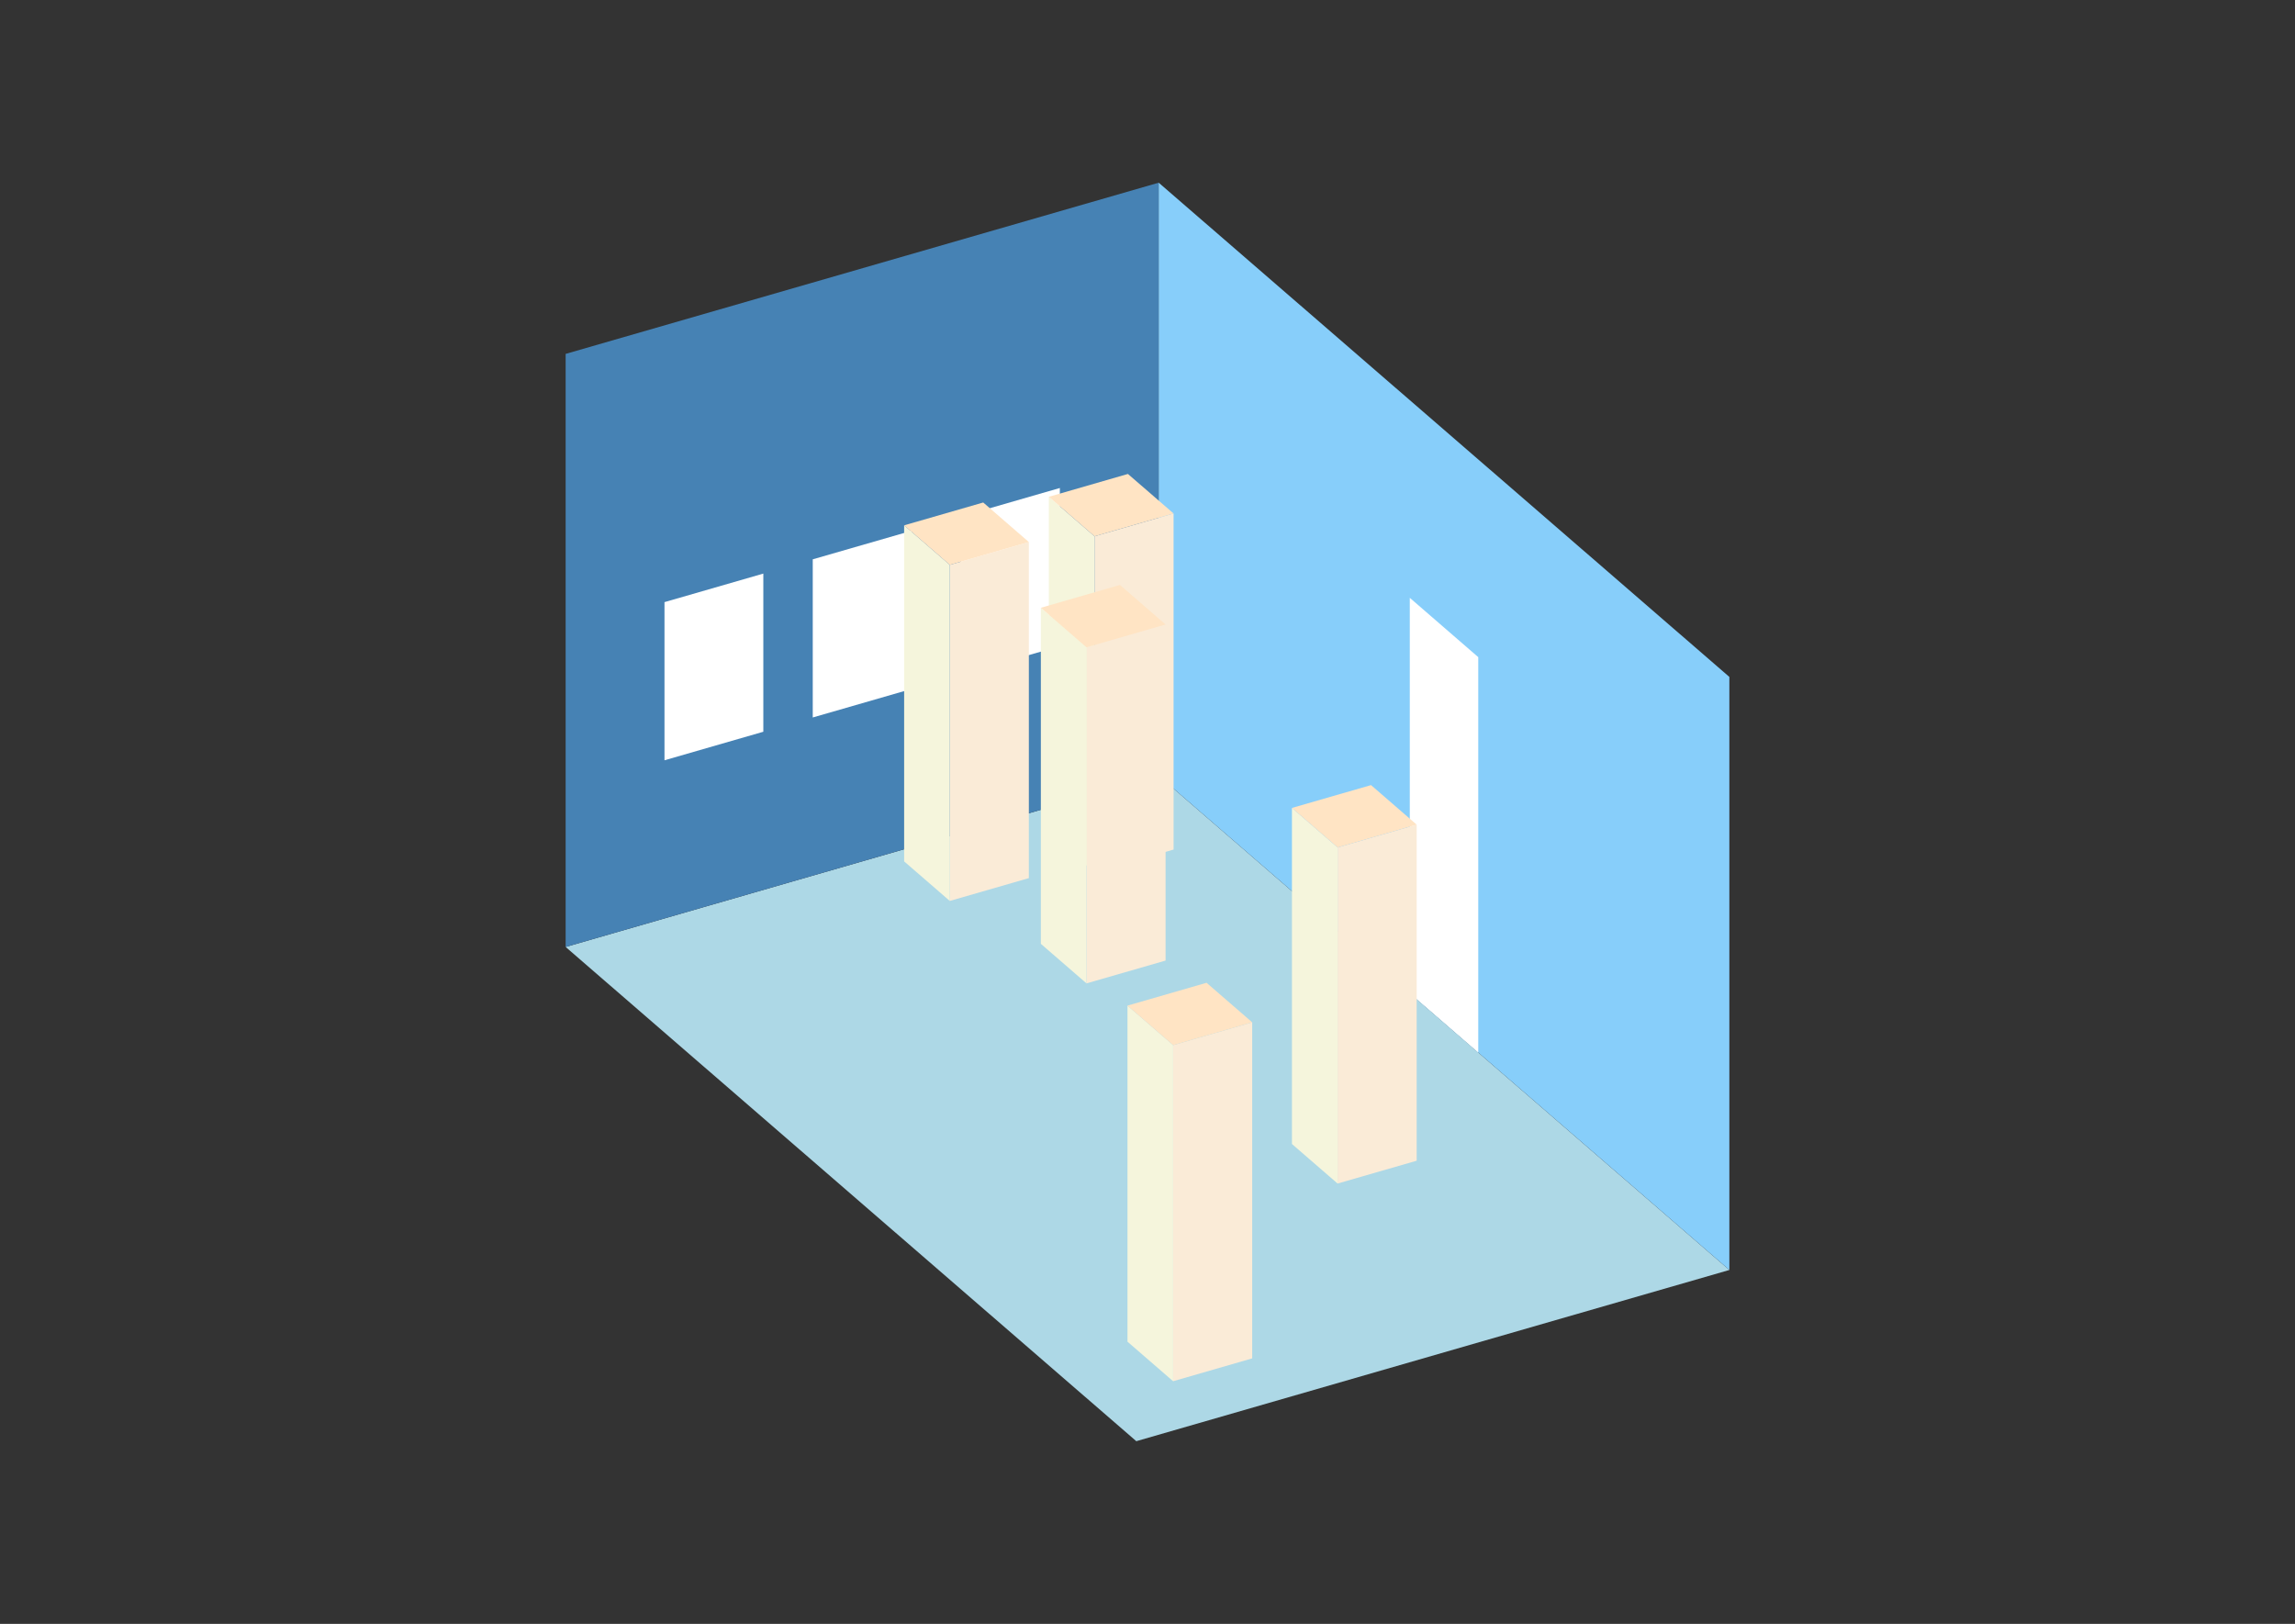 <?xml version="1.0" encoding="UTF-8"?>
<svg
  xmlns="http://www.w3.org/2000/svg"
  width="848"
  height="600"
  style="background-color:white"
>
  <rect width="100%" height="100%" fill="#333333" stroke="none"/>
  <polygon fill="lightblue" points="419.864,532.498 209.006,349.89 428.136,286.632 638.994,469.241" />
  <polygon fill="steelblue" points="209.006,349.89 209.006,130.759 428.136,67.502 428.136,286.632" />
  <polygon fill="lightskyblue" points="638.994,469.241 638.994,250.11 428.136,67.502 428.136,286.632" />
  <polygon fill="white" points="546.217,388.893 546.217,242.806 520.914,220.893 520.914,366.98" />
  <polygon fill="white" points="245.528,280.912 245.528,222.477 282.049,211.934 282.049,270.369" />
  <polygon fill="white" points="300.31,265.098 300.31,206.663 336.832,196.12 336.832,254.555" />
  <polygon fill="white" points="355.093,249.283 355.093,190.848 391.614,180.306 391.614,238.74" />
  <polygon fill="antiquewhite" points="494.242,437.3 494.242,313.126 523.459,304.692 523.459,428.866" />
  <polygon fill="beige" points="494.242,437.3 494.242,313.126 477.373,298.517 477.373,422.691" />
  <polygon fill="bisque" points="494.242,313.126 477.373,298.517 506.591,290.083 523.459,304.692" />
  <polygon fill="antiquewhite" points="433.471,510.34 433.471,386.166 462.688,377.732 462.688,501.905" />
  <polygon fill="beige" points="433.471,510.34 433.471,386.166 416.602,371.557 416.602,495.731" />
  <polygon fill="bisque" points="433.471,386.166 416.602,371.557 445.82,363.123 462.688,377.732" />
  <polygon fill="antiquewhite" points="404.42,322.335 404.42,198.162 433.637,189.727 433.637,313.901" />
  <polygon fill="beige" points="404.42,322.335 404.42,198.162 387.551,183.553 387.551,307.727" />
  <polygon fill="bisque" points="404.42,198.162 387.551,183.553 416.769,175.119 433.637,189.727" />
  <polygon fill="antiquewhite" points="401.464,363.346 401.464,239.172 430.681,230.738 430.681,354.912" />
  <polygon fill="beige" points="401.464,363.346 401.464,239.172 384.595,224.564 384.595,348.738" />
  <polygon fill="bisque" points="401.464,239.172 384.595,224.564 413.813,216.129 430.681,230.738" />
  <polygon fill="antiquewhite" points="350.945,332.882 350.945,208.708 380.163,200.274 380.163,324.448" />
  <polygon fill="beige" points="350.945,332.882 350.945,208.708 334.077,194.099 334.077,318.273" />
  <polygon fill="bisque" points="350.945,208.708 334.077,194.099 363.294,185.665 380.163,200.274" />
</svg>
